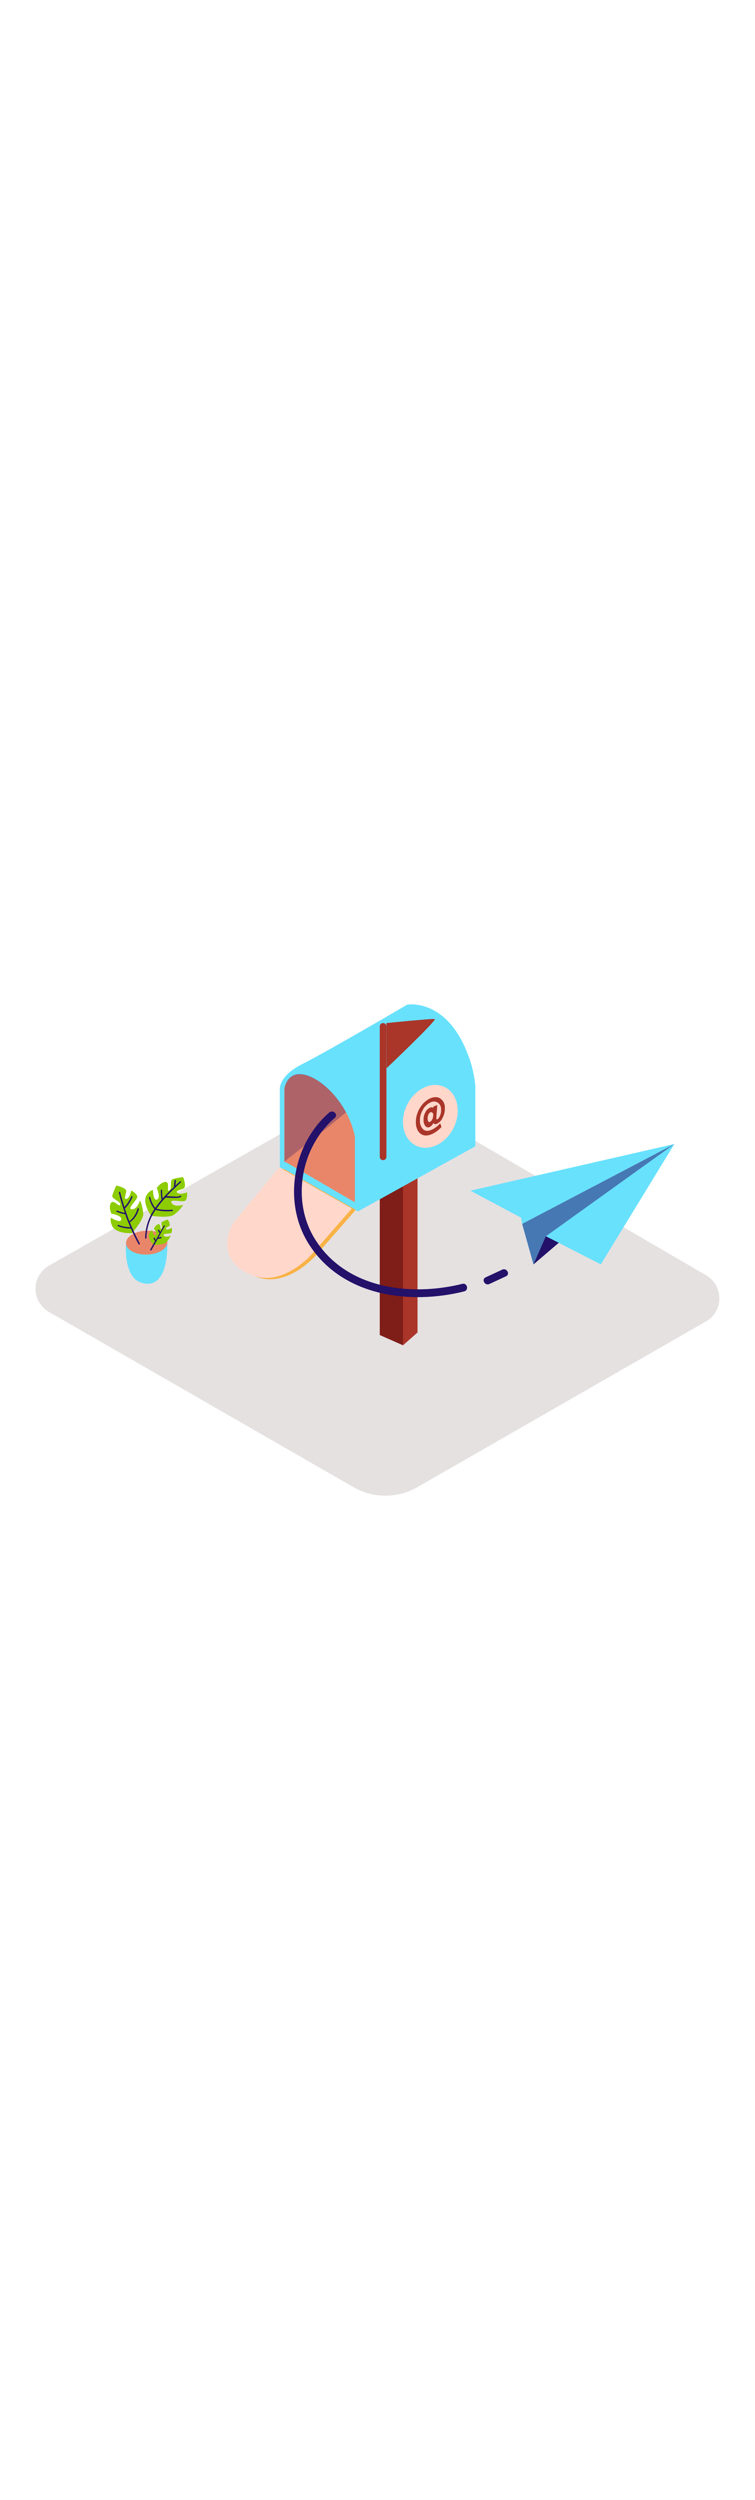 <svg version="1.1" id="Layer_1" xmlns="http://www.w3.org/2000/svg" xmlns:xlink="http://www.w3.org/1999/xlink" x="0px" y="0px" viewBox="0 0 500 500" style="width: 151px;" xml:space="preserve" data-imageid="message-sent-20" imageName="Message Sent" class="illustrations_image">
<style type="text/css">
	.st0_message-sent-20{fill:#E5E1E1;}
	.st1_message-sent-20{opacity:0.32;fill:url(#SVGID_1_);enable-background:new    ;}
	.st2_message-sent-20{fill:#7F1D18;}
	.st3_message-sent-20{fill:#AA3529;}
	.st4_message-sent-20{fill:#68E1FD;}
	.st5_message-sent-20{fill:#E98669;}
	.st6_message-sent-20{fill:#F9B246;}
	.st7_message-sent-20{fill:#FFD7CB;}
	.st8_message-sent-20{opacity:0.3;fill:#24116A;enable-background:new    ;}
	.st9_message-sent-20{opacity:0.5;fill:#24116A;enable-background:new    ;}
	.st10_message-sent-20{fill:#24116A;}
	.st11_message-sent-20{fill:url(#SVGID_00000023964624367254098360000016120373655986239906_);}
	.st12_message-sent-20{fill:#8CCC00;}
</style>
<path id="field_message-sent-20" class="st0_message-sent-20" d="M32.5,260.3l198.6-113c9.9-5.6,22-5.6,31.8,0.2l204.7,119.2c8.5,4.9,11.3,15.8,6.4,24.2&#10;&#9;c-1.6,2.7-3.8,4.9-6.5,6.4L276.5,407c-13.2,7.6-29.3,7.6-42.5,0L32.4,291c-8.5-4.9-11.4-15.7-6.5-24.2&#10;&#9;C27.5,264.1,29.8,261.8,32.5,260.3L32.5,260.3z"/>
<g id="mail-box_message-sent-20">
	
		<linearGradient id="SVGID_1_-message-sent-20" gradientUnits="userSpaceOnUse" x1="166.531" y1="-477.259" x2="242.841" y2="-549.039" gradientTransform="matrix(1 0 0 1 0 843.16)">
		<stop offset="0" style="stop-color:#24116A;stop-opacity:0"/>
		<stop offset="0.99" style="stop-color:#7F1D18"/>
	</linearGradient>
	<path class="st1_message-sent-20" d="M189.1,375.5l10.6-7.2l76.9-63.6l-18.2-7.8c-10.9,2.9-30.5,11.5-40.7,16.1c-15,6.9-30.2,13.2-45.6,19.2&#10;&#9;&#9;c-8.5,3.4-17.1,6.7-25.6,10C161.9,351.9,175.6,363.5,189.1,375.5z"/>
	<polyline class="st2_message-sent-20" points="266.9,313.1 251.5,306.3 251.5,188.9 271.7,181.7 &#9;"/>
	<polyline class="st3_message-sent-20" points="276.5,166.4 276.5,304.6 266.9,313.1 266.9,180 &#9;"/>
	<path class="st4_message-sent-20 targetColor" d="M185.3,195.2v-51.1c0,0-1.4-9.1,14.8-17.2s69.6-39.4,69.6-39.4s26.2-4.7,40.4,33.6c2.5,6.5,4,13.2,4.7,20.1&#10;&#9;&#9;v40.1l-77.7,43.1L185.3,195.2z" style="fill: rgb(104, 225, 253);"/>
	<path class="st5_message-sent-20" d="M188.3,191.5v-48.1c0,0,1.7-13.5,15.5-8.8S232,157.8,235,175v43.4l-45-26.2"/>
	<path class="st3_message-sent-20" d="M253.7,99.7L253.7,99.7c1.2,0,2.2,1,2.2,2.2v86.4c0,1.2-1,2.2-2.2,2.2l0,0l0,0c-1.2,0-2.2-1-2.2-2.2l0,0v-86.4&#10;&#9;&#9;C251.5,100.6,252.5,99.7,253.7,99.7z"/>
	<path class="st3_message-sent-20" d="M255.9,99.7c0,0,29.9-3,32-2.7s-31.9,32.6-31.9,32.6"/>
	<path class="st6_message-sent-20" d="M187.6,196.1l-30.3,36.7c0,0-13.8,21.2,8.7,33.3s43.7-13.1,43.7-13.1l25.9-29.6L187.6,196.1z"/>
	<path class="st7_message-sent-20" d="M184.9,195.2l-30.3,36.7c0,0-13.8,21.2,8.8,33.3s43.7-13.1,43.7-13.1l25.9-29.6L184.9,195.2z"/>
	<path class="st8_message-sent-20" d="M229.2,158.8c-6.2-11.4-16-21.1-25.4-24.4c-13.8-4.7-15.4,8.7-15.4,8.7v48.3&#10;&#9;&#9;C203.6,179.2,210.9,174,229.2,158.8z"/>
	
		<ellipse transform="matrix(0.442 -0.897 0.897 0.442 14.033 345.788)" class="st7_message-sent-20" cx="285.1" cy="161.6" rx="21.6" ry="17.2"/>
	<path class="st3_message-sent-20" d="M291.8,149.8c1.9,1.5,3,3.8,2.8,6.2c0.1,2.2-0.4,4.5-1.5,6.4c-0.7,1.8-2.1,3.2-3.8,4c-0.8,0.5-1.8,0.2-2.3-0.5&#10;&#9;&#9;c-0.5,1.1-1.3,2-2.4,2.6c-1,0.5-2.1,0.3-2.8-0.5c-0.9-1.1-1.4-2.6-1.3-4c-0.1-1.8,0.3-3.6,1.2-5.2c0.6-1.4,1.7-2.4,3.1-3.1&#10;&#9;&#9;c0.7-0.3,1.5-0.3,2.1,0.1l0.2-0.8l2.5-1l-0.6,7.7v1.3c0,0.4,0.2,0.6,0.5,0.5c0.8-0.5,1.5-1.3,1.8-2.3c0.6-1.3,0.9-2.7,0.8-4.1&#10;&#9;&#9;c0.1-1.8-0.6-3.6-2.1-4.7c-1.5-0.9-3.3-1-4.8-0.2c-2.2,1-4,2.7-5.1,4.8c-1.4,2.3-2.1,4.9-2,7.5c-0.1,2.1,0.7,4.1,2.1,5.5&#10;&#9;&#9;c1.4,1.3,3.2,1.4,5.6,0.4c2.2-1,4.1-2.5,5.7-4.3l0.9,2.4c-1.8,2-4,3.7-6.5,4.8c-3.1,1.3-5.6,1.1-7.5-0.4s-2.9-4-3-7.3&#10;&#9;&#9;c-0.1-3.4,0.9-6.8,2.7-9.7c1.6-2.8,4-5,6.9-6.4C287.8,148.4,290,148.5,291.8,149.8z M286.3,163.4c0.4-0.9,0.6-1.8,0.6-2.8&#10;&#9;&#9;c0.1-0.6-0.2-1.2-0.6-1.6c-0.3-0.3-0.9-0.4-1.3-0.2c-0.6,0.3-1,0.9-1.3,1.5c-0.4,0.8-0.5,1.7-0.5,2.6c0,0.7,0.1,1.3,0.4,1.9&#10;&#9;&#9;c0.2,0.4,0.6,0.6,1,0.4c0,0,0,0,0,0l0,0C285.4,164.8,286,164.2,286.3,163.4"/>
</g>
<g id="send_message-sent-20">
	<polygon class="st4_message-sent-20 targetColor" points="345.1,228.6 311.5,210.7 446.6,179.8 345.8,232.7 &#9;" style="fill: rgb(104, 225, 253);"/>
	<polygon class="st4_message-sent-20 targetColor" points="345.8,232.7 353.3,259.5 446.6,179.8 &#9;" style="fill: rgb(104, 225, 253);"/>
	<polygon class="st9_message-sent-20" points="345.8,232.7 353.3,259.5 446.6,179.8 &#9;"/>
	<polygon class="st4_message-sent-20 targetColor" points="361.5,240.9 397.9,259.5 446.6,179.8 &#9;" style="fill: rgb(104, 225, 253);"/>
	<polygon class="st10_message-sent-20" points="361.5,240.9 353.3,259.5 370,245.2 &#9;"/>
	<path class="st10_message-sent-20" d="M306.2,272.4c-34.7,8.6-77.2,3.2-97.6-29.6c-15.9-25.5-9.4-61,13.1-80.3c2.6-2.1-1.1-5.7-3.6-3.6&#10;&#9;&#9;c-24.2,20.8-30.9,59.1-14,86.5c21.6,34.9,66.4,41.2,103.3,32C310.7,276.5,309.4,271.6,306.2,272.4z"/>
	<path class="st10_message-sent-20" d="M332.6,263l-11,5.1c-3,1.4-0.4,5.8,2.5,4.4l11-5.1C338.1,266,335.5,261.6,332.6,263z"/>
</g>
<g id="plant_message-sent-20">
	
		<linearGradient id="SVGID_00000129905032003064564520000010515372238707173558_-message-sent-20" gradientUnits="userSpaceOnUse" x1="109.808" y1="-594.522" x2="60.028" y2="-553.992" gradientTransform="matrix(1 0 0 1 0 843.16)">
		<stop offset="0" style="stop-color:#7F1D18"/>
		<stop offset="1" style="stop-color:#FFFFFF;stop-opacity:0"/>
	</linearGradient>
	<path style="fill:url(#SVGID_00000129905032003064564520000010515372238707173558_);" d="M89,263.6l-44.8,21.8&#10;&#9;&#9;c6.6,4.4,13.6,8.2,20.8,11.5l40-27.6"/>
	<path class="st4_message-sent-20 targetColor" d="M83.4,245.4c0,0-1.9,22.3,10,26.2s17.8-7.5,17.4-27.1" style="fill: rgb(104, 225, 253);"/>
	
		<ellipse transform="matrix(1 -3.175965e-02 3.175965e-02 1 -7.732 3.208)" class="st5_message-sent-20" cx="97.1" cy="245" rx="13.7" ry="7.9"/>
	<path class="st12_message-sent-20" d="M100.1,227.3c0,0-5.6-7.6-3.4-13c0,0,1.8-3.5,4.6-4.1c0,0,0,7.4,2.7,6.4s-0.2-7.7-0.2-7.7s2.8-4,5.9-4&#10;&#9;&#9;s0.2,6.9,2.4,5.7s-0.1-6.9,2.4-7.6c2.2-0.6,4.5-1,6.8-1.3c0,0,2.5,6.6,0.2,7.6s-5.7,1.5-4,2.9s6.4-0.4,6.4-0.4s0.4,3.8-1.1,5.4&#10;&#9;&#9;s-11-1.6-9.2,1.6s7.8,1.3,7.8,1.3c-1.8,2.7-4,5-6.6,6.8C110.8,229,100.1,227.3,100.1,227.3z"/>
	<path class="st12_message-sent-20" d="M101.9,246.7c0,0-4-3.7-3.3-7c0.4-1.2,1.1-2.2,2.2-2.8c0,0,0.8,4.2,2.2,3.3s-1-4.4-1-4.4s1.1-2.6,2.9-2.9&#10;&#9;&#9;s0.9,3.9,2,3s-0.8-3.9,0.5-4.6c1.2-0.6,2.4-1.1,3.7-1.5c0,0,2.2,3.5,1,4.3s-3.1,1.4-2,2.1s3.5-0.9,3.5-0.9c0.4,1,0.4,2.2,0,3.2&#10;&#9;&#9;c-0.7,1.1-6.4,0.2-5.1,1.9s4.6,0,4.6,0c-0.7,1.7-1.8,3.2-3.1,4.6C108.2,246.5,101.9,246.7,101.9,246.7z"/>
	<path class="st12_message-sent-20" d="M87.4,238.8c0,0-9.4,0.7-12.8-4.1c0,0-2-3.4-1.1-6.1c0,0,6.2,4,6.8,1.2s-6.6-3.9-6.6-3.9s-1.9-4.5-0.2-7.1&#10;&#9;&#9;s5.9,3.5,6.1,1.1s-5.8-3.6-5.2-6.1c0.7-2.2,1.6-4.4,2.6-6.5c0,0,7,1.4,6.6,3.9s-1.8,5.6,0.3,4.9s3-5.5,3-5.5s3.4,1.7,4,3.8&#10;&#9;&#9;s-7.3,8.4-3.6,8.6s5.4-5.9,5.4-5.9c1.3,2.9,2,6.1,2.2,9.2C94.6,230.7,87.4,238.8,87.4,238.8z"/>
	<path class="st10_message-sent-20" d="M119.1,204.6l-2.9,2.7c0.1-1.1,0.2-2.1,0.3-3.2c0.1-0.6-0.8-0.8-0.9-0.2c-0.2,1.4-0.3,2.9-0.4,4.3&#10;&#9;&#9;c-2.5,2.4-5.1,4.9-7.5,7.6c-0.3-1.8-0.4-3.6-0.3-5.4c0-0.2-0.3-0.4-0.5-0.4c-0.2,0-0.3,0.2-0.4,0.4c0,2.1,0.1,4.2,0.5,6.3&#10;&#9;&#9;c-1.5,1.7-2.9,3.5-4.2,5.4c-1.6-2.1-2.7-4.5-3.3-7c-0.1-0.6-1-0.3-0.8,0.3c0.6,2.7,1.8,5.3,3.5,7.4l0.1,0.1&#10;&#9;&#9;c-4,5.6-6.1,12.3-6.2,19.2c0,0.2,0.3,0.4,0.5,0.4c0.2,0,0.3-0.2,0.4-0.4c0.1-6.6,2.2-13.1,6-18.6c3.6,0.8,7.4,1.1,11.1,0.7&#10;&#9;&#9;c0.6,0,0.6-0.9,0-0.9c-3.5,0.3-7.1,0.1-10.5-0.6c1.8-2.6,3.8-5.1,6-7.4h0.1c2.1,0.1,4.2,0.2,6.3,0.2c1.3,0.1,2.6-0.1,3.8-0.6&#10;&#9;&#9;c0.5-0.3,0-1-0.5-0.8c-1.4,0.8-3.4,0.5-5,0.4c-1.3,0-2.7-0.1-4-0.2c3.1-3.2,6.4-6.3,9.6-9.2C120.2,204.8,119.5,204.2,119.1,204.6z"/>
	<path class="st10_message-sent-20" d="M92,222.8c0-0.2-0.2-0.5-0.4-0.5c-0.2,0-0.4,0.1-0.5,0.3c-0.9,3.3-2.8,6.3-5.4,8.4c-1.1-2.8-2.1-5.6-3-8.4&#10;&#9;&#9;c2.1-2.2,3.8-4.8,5-7.6c0.2-0.5-0.6-1-0.8-0.4c-1.1,2.6-2.7,4.9-4.5,7c-1-3.3-2-6.5-2.8-9.9c-0.1-0.6-1-0.3-0.9,0.3&#10;&#9;&#9;c1.1,4.5,2.4,9,4,13.4c-1.7-0.3-3.4-0.8-5-1.5c-0.5-0.2-1,0.6-0.4,0.8c1.8,0.8,3.7,1.3,5.6,1.6l0,0c1,2.9,2.2,5.8,3.4,8.6&#10;&#9;&#9;c-2.7,0-5.3-0.5-7.8-1.5c-0.5-0.2-1,0.6-0.4,0.8c2.8,1.1,5.7,1.6,8.6,1.6c1.5,3.5,3.2,7,5.1,10.4c0.3,0.5,1,0,0.8-0.5&#10;&#9;&#9;c-2.4-4.5-4.6-9.2-6.6-14l0,0C89,229.6,91.1,226.4,92,222.8z"/>
	<path class="st10_message-sent-20" d="M108.5,233.8l-2.3,4.2c-0.3-0.4-0.6-0.8-0.8-1.3c-0.3-0.5-1,0-0.8,0.5c0.3,0.6,0.7,1.1,1.1,1.6l0,0l-2.5,4.5&#10;&#9;&#9;c-0.3-0.3-0.5-0.6-0.6-1.1c-0.1-0.6-1-0.5-0.9,0c0.1,0.7,0.5,1.3,1,1.8l-3.2,5.7c-0.1,0.2,0,0.5,0.2,0.6c0.2,0.1,0.5,0,0.6-0.2&#10;&#9;&#9;c0,0,0,0,0,0l4.2-7.5c0.7,0,1.5-0.1,2.2-0.4c0.5-0.2,0.3-1.1-0.3-0.9c-0.4,0.2-0.9,0.3-1.4,0.3l4.2-7.6c0-0.2-0.2-0.4-0.5-0.4&#10;&#9;&#9;c0,0,0,0,0,0C108.7,233.7,108.6,233.8,108.5,233.8z"/>
</g>
</svg>